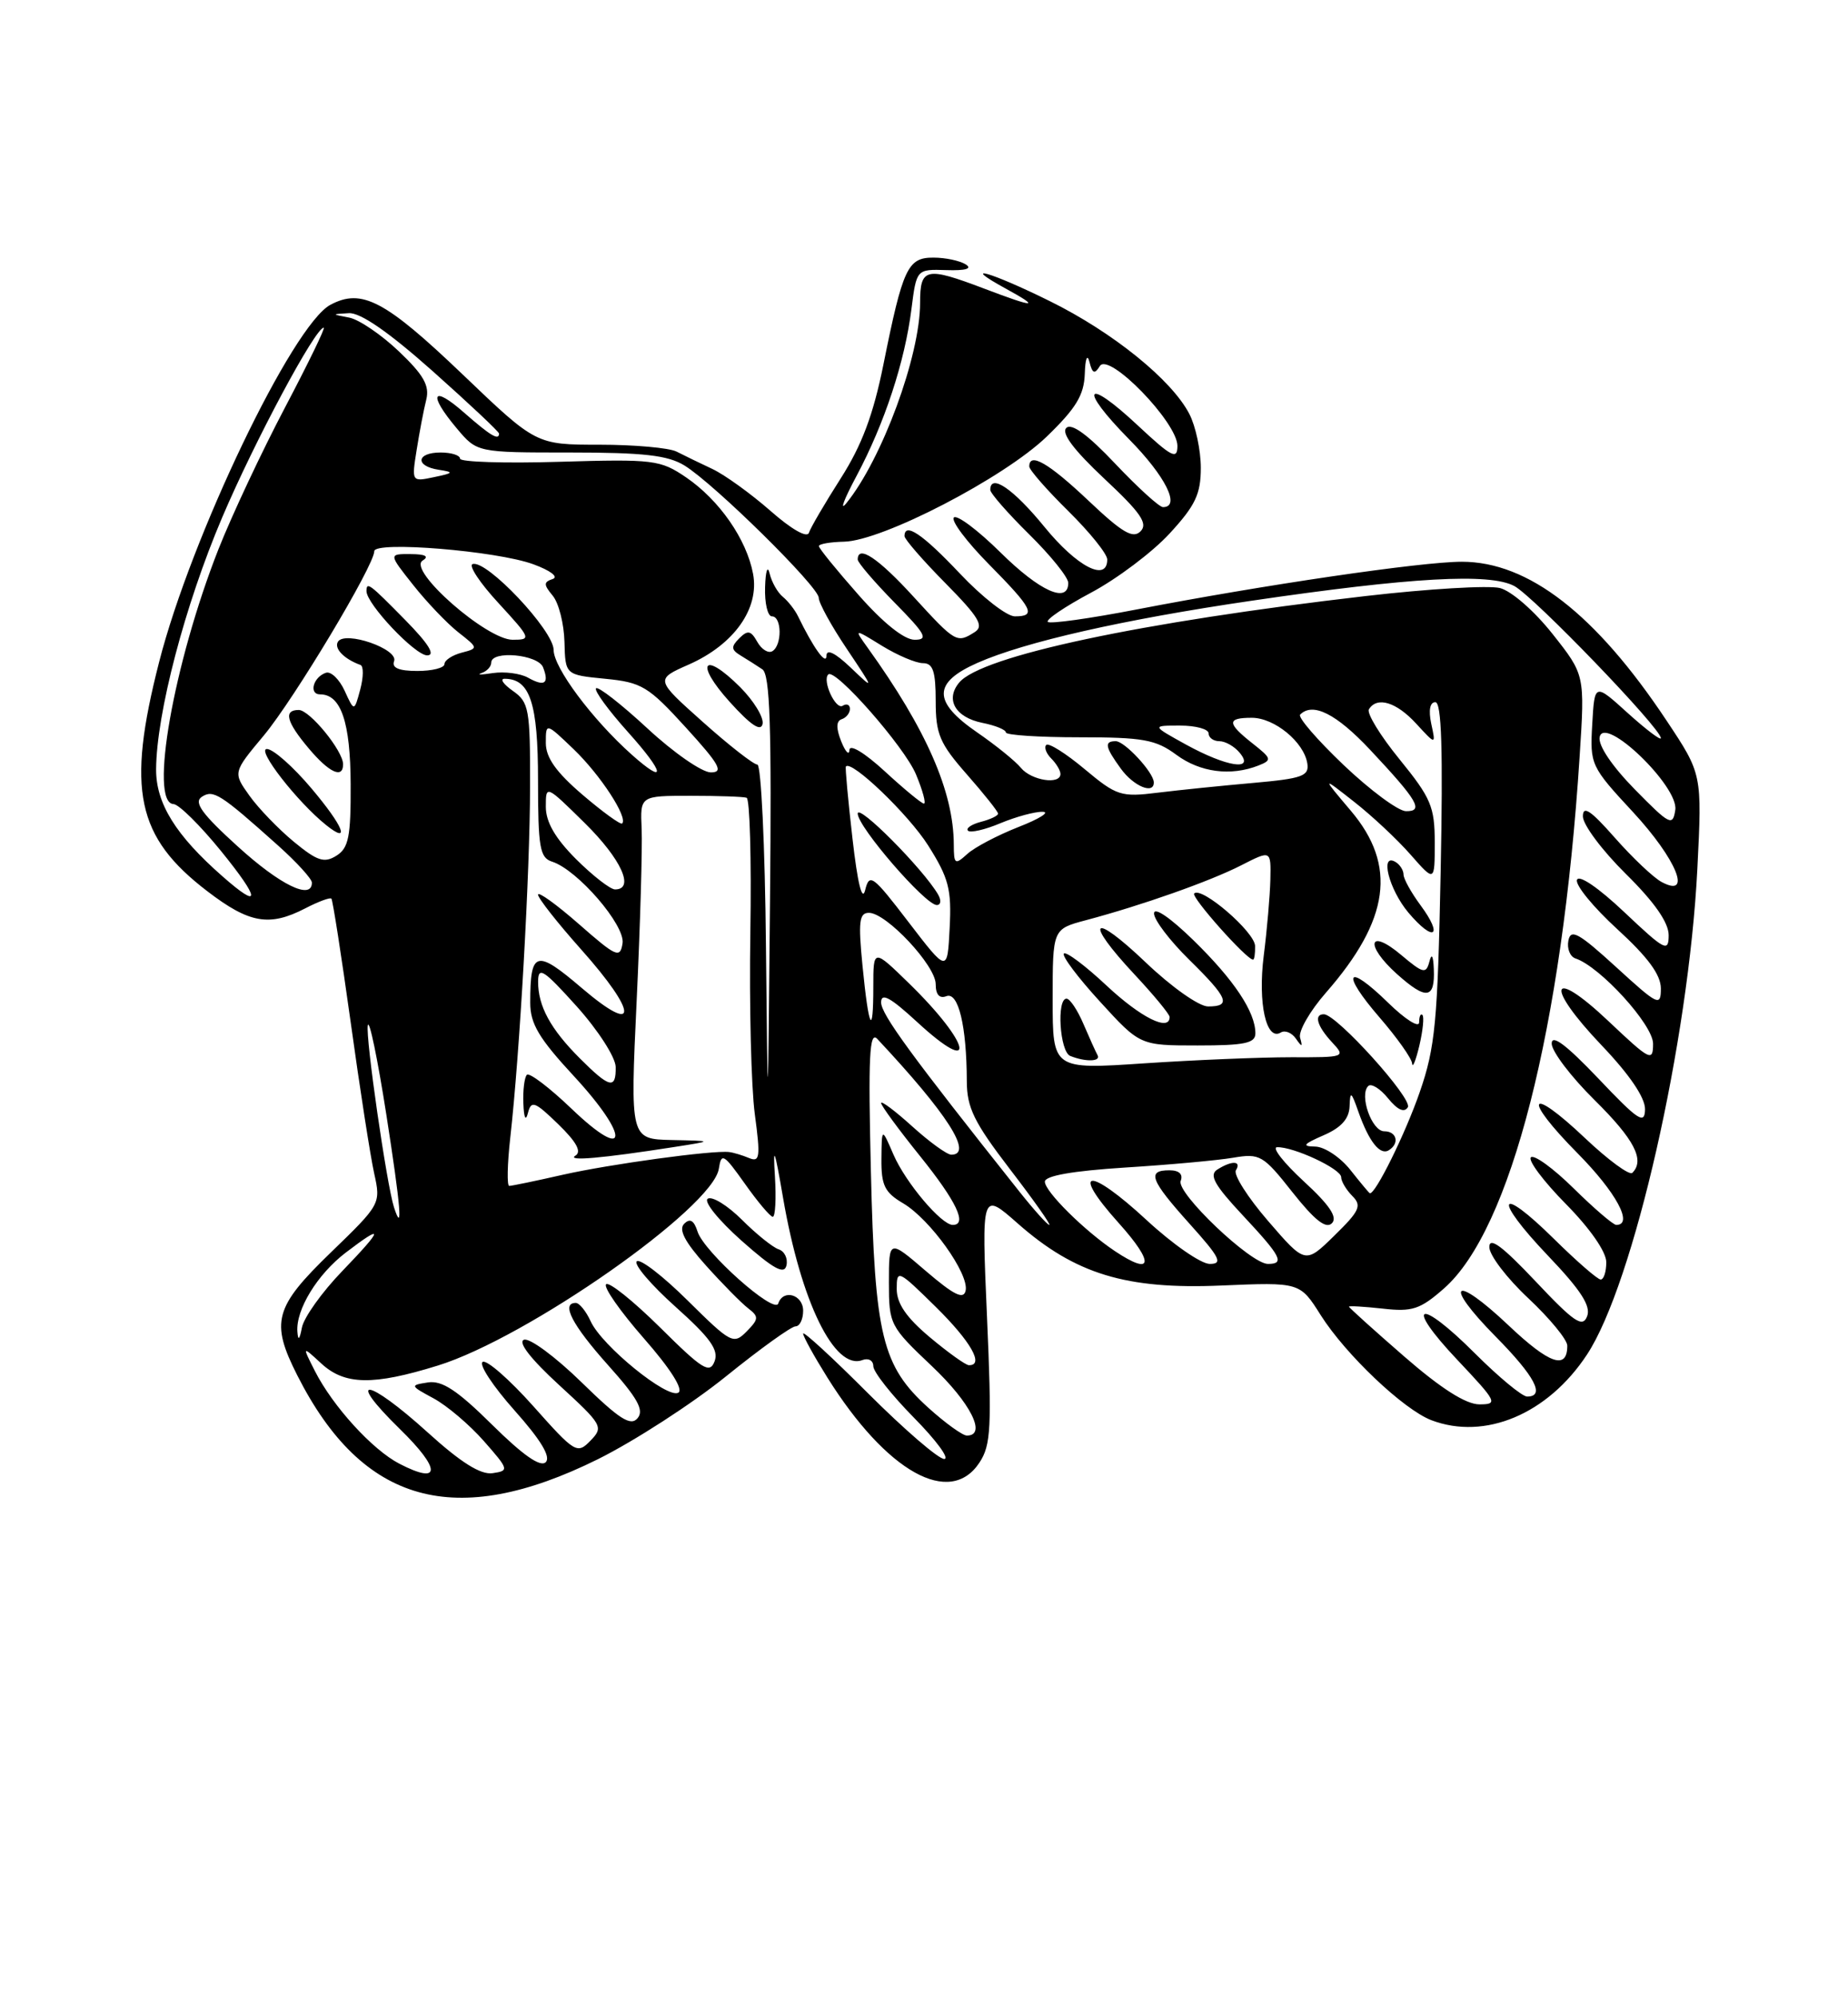 <?xml version="1.0" encoding="UTF-8" standalone="no"?>
<!DOCTYPE svg PUBLIC "-//W3C//DTD SVG 1.1//EN" "http://www.w3.org/Graphics/SVG/1.1/DTD/svg11.dtd" >
<svg xmlns="http://www.w3.org/2000/svg" xmlns:xlink="http://www.w3.org/1999/xlink" version="1.1" viewBox="0 0 237 256">
 <g >
 <path fill="currentColor"
d=" M 76.66 187.04 C 81.35 184.71 88.75 179.93 93.11 176.41 C 97.48 172.88 101.49 170.00 102.03 170.00 C 102.56 170.00 103.00 169.10 103.00 168.00 C 103.00 165.93 100.44 165.18 99.81 167.07 C 99.33 168.52 90.29 160.47 89.46 157.86 C 89.00 156.41 88.49 156.11 87.74 156.86 C 87.00 157.60 87.83 159.19 90.54 162.21 C 92.66 164.57 95.09 167.03 95.95 167.69 C 97.34 168.76 97.32 169.06 95.75 170.66 C 94.07 172.36 93.74 172.18 88.19 166.69 C 85.00 163.53 82.06 161.27 81.66 161.67 C 81.26 162.07 83.51 164.70 86.65 167.51 C 91.09 171.48 92.20 173.03 91.64 174.49 C 91.02 176.12 90.09 175.54 84.66 170.15 C 81.21 166.74 78.09 164.24 77.73 164.61 C 77.36 164.97 79.55 168.09 82.58 171.55 C 85.96 175.40 87.67 178.09 87.00 178.50 C 85.62 179.35 77.19 172.50 75.76 169.37 C 75.16 168.06 74.30 167.00 73.84 167.00 C 71.91 167.00 73.38 169.83 77.98 174.97 C 81.77 179.20 82.63 180.74 81.77 181.77 C 80.89 182.84 79.44 181.92 74.58 177.17 C 71.24 173.91 67.91 171.45 67.20 171.72 C 66.38 172.02 68.06 174.18 71.70 177.52 C 77.27 182.63 77.43 182.90 75.73 184.65 C 74.02 186.41 73.75 186.25 68.39 180.23 C 65.33 176.80 62.41 174.25 61.90 174.56 C 61.38 174.88 63.22 177.67 65.98 180.77 C 69.36 184.56 70.67 186.73 69.99 187.41 C 69.31 188.09 67.07 186.52 63.12 182.62 C 58.66 178.21 56.70 176.91 54.88 177.19 C 52.56 177.55 52.58 177.60 55.60 179.23 C 57.31 180.15 60.21 182.61 62.05 184.70 C 65.27 188.36 65.31 188.51 63.18 188.82 C 61.64 189.05 59.11 187.46 54.82 183.57 C 47.09 176.58 44.18 176.21 51.25 183.13 C 56.59 188.34 56.58 190.38 51.22 187.61 C 47.76 185.82 42.70 180.27 40.39 175.74 C 38.75 172.50 38.75 172.50 41.19 174.75 C 44.21 177.54 47.84 177.60 56.14 175.03 C 67.62 171.48 91.44 154.80 92.19 149.79 C 92.51 147.71 92.80 147.88 95.52 151.71 C 97.16 154.03 98.77 155.94 99.10 155.96 C 99.43 155.98 99.56 153.64 99.38 150.75 C 99.12 146.65 99.35 147.26 100.42 153.50 C 102.72 166.88 107.03 175.69 110.61 174.32 C 111.37 174.03 112.00 174.38 112.00 175.11 C 112.00 175.84 114.35 178.81 117.22 181.72 C 120.08 184.62 121.83 187.00 121.09 187.00 C 120.35 187.00 115.98 183.23 111.37 178.63 C 106.77 174.02 103.00 170.56 103.00 170.93 C 103.00 171.30 104.40 173.83 106.10 176.55 C 113.70 188.68 121.84 193.22 125.62 187.45 C 127.09 185.22 127.20 182.93 126.58 168.81 C 125.88 152.72 125.88 152.72 130.54 156.83 C 137.89 163.30 144.43 165.29 156.60 164.77 C 166.71 164.34 166.71 164.34 169.38 168.57 C 172.58 173.62 180.01 180.67 183.57 182.03 C 190.44 184.64 198.50 181.25 203.52 173.63 C 209.51 164.56 216.56 133.52 217.68 111.36 C 218.29 99.21 218.29 99.21 213.73 92.36 C 204.65 78.70 196.01 72.00 187.47 72.00 C 182.28 72.00 161.93 74.99 145.70 78.13 C 139.76 79.28 134.66 79.99 134.38 79.71 C 134.09 79.43 136.59 77.74 139.93 75.96 C 143.27 74.18 147.80 70.77 150.00 68.38 C 153.30 64.80 154.00 63.33 154.00 59.97 C 154.00 57.73 153.34 54.62 152.53 53.06 C 150.28 48.70 142.74 42.60 134.66 38.61 C 127.03 34.84 122.92 33.67 129.00 37.00 C 133.53 39.48 132.76 39.48 126.24 37.00 C 118.73 34.15 118.00 34.31 118.00 38.82 C 118.00 45.61 113.12 58.85 108.54 64.50 C 107.64 65.60 108.23 64.03 109.85 61.00 C 113.45 54.24 116.04 46.37 116.89 39.61 C 117.54 34.50 117.54 34.50 121.37 34.62 C 123.85 34.70 124.73 34.44 123.85 33.89 C 123.11 33.42 121.25 33.02 119.73 33.02 C 116.41 33.00 115.79 34.32 113.29 46.75 C 112.00 53.14 110.53 57.07 107.83 61.30 C 105.79 64.50 103.95 67.64 103.74 68.29 C 103.50 68.99 101.48 67.83 98.80 65.47 C 96.30 63.28 92.96 60.87 91.38 60.12 C 89.80 59.38 87.72 58.37 86.76 57.88 C 85.81 57.40 81.37 57.00 76.89 57.00 C 68.75 57.00 68.75 57.00 59.35 48.01 C 49.40 38.50 46.39 36.92 42.37 39.07 C 37.52 41.67 24.50 68.81 20.40 84.88 C 16.21 101.25 17.49 107.28 26.60 114.24 C 31.98 118.36 34.55 118.80 39.14 116.43 C 40.82 115.56 42.33 115.00 42.50 115.18 C 42.67 115.35 43.78 122.47 44.97 131.00 C 46.15 139.53 47.51 148.26 47.99 150.41 C 48.85 154.29 48.80 154.37 42.43 160.53 C 35.18 167.54 34.66 169.44 38.13 176.29 C 46.49 192.78 58.38 196.09 76.66 187.04 Z  M 99.86 160.13 C 99.11 159.88 96.99 158.18 95.15 156.34 C 93.31 154.51 91.34 153.29 90.77 153.64 C 90.20 153.99 92.15 156.40 95.12 159.04 C 99.22 162.67 100.59 163.41 100.86 162.19 C 101.06 161.30 100.61 160.37 99.86 160.13 Z  M 119.06 180.44 C 113.12 175.07 112.19 171.26 111.69 150.16 C 111.33 135.41 111.50 132.08 112.51 133.16 C 121.51 142.76 124.87 148.00 122.00 148.00 C 121.45 148.00 119.20 146.37 117.00 144.38 C 114.80 142.39 113.00 141.04 113.00 141.38 C 113.00 141.71 115.25 144.78 118.00 148.19 C 122.67 153.99 124.10 157.00 122.19 157.00 C 120.72 157.00 116.14 151.57 114.59 148.00 C 113.08 144.50 113.08 144.50 113.04 148.53 C 113.01 151.93 113.45 152.84 115.84 154.24 C 119.30 156.29 124.30 163.28 123.84 165.42 C 123.58 166.61 122.35 166.00 118.75 162.92 C 114.00 158.84 114.00 158.84 114.00 164.37 C 114.00 169.76 114.13 170.01 119.50 175.09 C 124.47 179.79 126.60 184.00 124.00 184.00 C 123.45 184.00 121.23 182.40 119.06 180.44 Z  M 180.07 173.85 C 176.18 170.47 173.00 167.60 173.00 167.48 C 173.00 167.35 174.95 167.47 177.34 167.73 C 181.12 168.16 182.13 167.83 185.19 165.14 C 193.75 157.62 200.34 131.80 202.58 97.00 C 203.26 86.50 203.26 86.50 199.12 81.27 C 196.77 78.30 193.84 75.75 192.36 75.37 C 190.91 75.01 183.15 75.47 175.12 76.40 C 146.27 79.73 125.84 84.08 123.01 87.49 C 121.20 89.66 122.52 91.95 125.98 92.65 C 127.64 92.98 129.00 93.53 129.00 93.88 C 129.00 94.22 133.24 94.50 138.41 94.50 C 146.60 94.50 148.22 94.79 150.87 96.75 C 153.92 99.00 157.84 99.51 161.39 98.12 C 163.16 97.42 163.10 97.23 160.64 95.29 C 157.34 92.69 157.32 92.00 160.54 92.00 C 163.45 92.00 167.24 95.12 167.66 97.86 C 167.91 99.47 167.01 99.79 160.72 100.35 C 156.75 100.70 151.24 101.26 148.48 101.60 C 143.76 102.19 143.19 102.00 139.10 98.58 C 136.70 96.57 134.49 95.18 134.18 95.48 C 133.88 95.79 134.17 96.57 134.82 97.22 C 135.47 97.87 136.00 98.76 136.00 99.20 C 136.00 100.62 132.28 100.05 130.93 98.42 C 130.21 97.54 127.68 95.50 125.31 93.87 C 119.60 89.94 119.61 87.50 125.36 84.96 C 131.45 82.27 144.05 79.41 160.50 77.00 C 181.00 73.99 191.04 73.43 194.20 75.11 C 196.71 76.45 213.00 93.35 213.00 94.61 C 213.00 94.95 211.09 93.50 208.75 91.39 C 204.50 87.54 204.50 87.54 204.20 92.83 C 203.90 98.01 204.00 98.24 209.45 104.11 C 215.01 110.12 217.08 115.18 213.10 113.05 C 212.06 112.50 209.36 109.94 207.10 107.38 C 204.00 103.86 203.00 103.19 203.00 104.64 C 203.00 105.70 205.47 109.01 208.50 112.00 C 212.17 115.62 214.00 118.24 214.00 119.86 C 214.00 122.09 213.53 121.84 208.32 116.92 C 205.00 113.78 202.48 112.06 202.24 112.78 C 202.02 113.45 204.35 116.29 207.42 119.10 C 211.34 122.69 213.00 124.94 213.00 126.70 C 213.00 129.05 212.65 128.88 207.25 123.94 C 202.46 119.57 201.44 119.00 201.14 120.56 C 200.94 121.58 201.35 122.62 202.06 122.85 C 205.23 123.91 212.00 131.35 212.00 133.77 C 212.00 136.13 211.63 135.94 206.32 130.92 C 198.77 123.78 198.03 126.25 205.40 133.98 C 208.98 137.73 210.99 140.69 210.97 142.18 C 210.94 144.18 210.11 143.64 204.97 138.22 C 200.85 133.90 199.00 132.51 199.00 133.76 C 199.00 134.75 201.47 138.01 204.50 141.00 C 209.60 146.04 210.98 148.69 209.34 150.33 C 208.98 150.69 206.25 148.69 203.28 145.88 C 195.99 138.98 195.17 140.59 202.31 147.81 C 207.27 152.82 209.53 157.00 207.28 157.00 C 206.89 157.00 204.43 154.89 201.81 152.31 C 199.19 149.73 196.72 147.94 196.33 148.34 C 195.94 148.73 197.95 151.41 200.81 154.31 C 203.92 157.46 206.00 160.45 206.00 161.78 C 206.00 163.00 205.68 164.00 205.28 164.00 C 204.89 164.00 202.20 161.66 199.31 158.81 C 192.09 151.68 191.40 153.47 198.50 160.92 C 202.75 165.37 204.06 167.40 203.54 168.72 C 202.96 170.21 201.88 169.48 196.92 164.22 C 192.66 159.71 191.00 158.48 191.00 159.84 C 191.00 160.88 193.25 163.83 196.00 166.40 C 198.75 168.98 201.00 171.71 201.00 172.48 C 201.00 175.63 198.71 174.84 193.49 169.90 C 186.40 163.19 184.97 164.38 191.81 171.31 C 196.85 176.41 198.21 179.00 195.85 179.00 C 195.21 179.00 192.21 176.51 189.17 173.48 C 181.93 166.23 179.97 166.97 186.92 174.32 C 192.00 179.70 192.15 180.00 189.72 180.00 C 188.00 180.00 184.79 177.96 180.07 173.85 Z  M 147.97 100.25 C 147.91 98.96 144.23 95.00 143.09 95.00 C 141.58 95.00 141.72 95.74 143.75 98.53 C 145.40 100.80 148.04 101.88 147.97 100.25 Z  M 119.25 171.40 C 116.23 168.87 115.00 167.07 115.00 165.20 C 115.00 162.67 115.18 162.76 120.00 167.50 C 124.51 171.94 126.27 175.03 124.25 174.98 C 123.84 174.97 121.59 173.36 119.25 171.40 Z  M 38.14 170.70 C 37.92 167.87 40.69 163.34 44.34 160.55 C 49.31 156.76 49.18 157.43 43.90 162.91 C 41.29 165.61 38.96 168.88 38.72 170.16 C 38.42 171.72 38.23 171.90 38.14 170.70 Z  M 142.97 160.35 C 139.07 157.74 134.00 152.72 134.00 151.46 C 134.00 150.70 137.56 150.08 144.25 149.65 C 149.89 149.30 156.14 148.73 158.14 148.39 C 161.58 147.81 161.99 148.04 165.76 152.82 C 168.59 156.39 170.05 157.55 170.81 156.79 C 171.57 156.03 170.52 154.46 167.19 151.40 C 164.61 149.02 163.08 147.06 163.78 147.04 C 165.90 146.97 172.00 149.82 172.00 150.88 C 172.00 151.42 172.65 152.50 173.43 153.29 C 174.68 154.54 174.37 155.20 171.13 158.37 C 167.40 162.02 167.40 162.02 162.64 156.51 C 160.02 153.48 158.16 150.55 158.50 150.00 C 159.26 148.77 157.98 148.72 156.11 149.91 C 155.03 150.60 155.74 151.88 159.36 155.75 C 164.31 161.04 164.81 162.00 162.61 162.00 C 160.41 162.00 150.83 152.89 151.42 151.36 C 151.75 150.50 151.22 150.00 149.97 150.00 C 147.04 150.00 147.52 151.25 152.59 156.89 C 156.46 161.19 156.86 162.00 155.15 162.00 C 154.03 162.00 150.40 159.48 147.08 156.41 C 139.58 149.47 137.15 149.73 143.49 156.78 C 148.10 161.91 147.85 163.61 142.97 160.35 Z  M 130.75 152.75 C 116.86 135.28 113.00 130.00 113.00 128.48 C 113.00 127.19 114.18 127.83 117.58 130.96 C 125.45 138.22 124.55 133.81 116.58 126.04 C 112.00 121.58 112.00 121.58 112.00 126.46 C 112.00 133.06 111.41 131.92 110.61 123.75 C 110.06 118.13 110.19 117.00 111.44 117.00 C 113.67 117.00 120.00 123.76 120.00 126.14 C 120.00 127.49 120.48 128.03 121.38 127.68 C 122.91 127.10 123.97 131.52 123.99 138.58 C 124.00 141.98 124.92 143.85 129.50 149.83 C 132.53 153.77 134.81 157.00 134.57 157.00 C 134.33 157.00 132.61 155.09 130.75 152.75 Z  M 50.53 154.75 C 49.59 151.83 46.86 132.95 47.17 131.43 C 47.35 130.52 48.42 135.67 49.55 142.89 C 51.39 154.69 51.70 158.35 50.53 154.75 Z  M 173.17 149.94 C 171.89 148.33 169.87 146.98 168.67 146.96 C 166.92 146.93 167.13 146.65 169.75 145.51 C 172.01 144.53 173.02 143.40 173.08 141.80 C 173.15 139.79 173.29 139.88 174.21 142.50 C 175.56 146.32 176.99 148.13 178.11 147.43 C 179.52 146.56 179.14 145.00 177.52 145.00 C 175.93 145.00 174.29 140.37 175.47 139.20 C 175.85 138.82 177.00 139.52 178.01 140.77 C 179.22 142.26 180.09 142.66 180.55 141.92 C 181.21 140.85 171.42 130.00 169.78 130.00 C 168.47 130.00 168.91 131.52 170.82 133.58 C 172.61 135.50 172.53 135.53 165.57 135.51 C 161.68 135.51 153.21 135.86 146.75 136.29 C 135.00 137.08 135.00 137.08 135.00 128.08 C 135.00 119.08 135.00 119.08 139.25 117.95 C 146.43 116.04 155.17 112.96 159.18 110.91 C 163.00 108.96 163.00 108.96 162.92 112.73 C 162.87 114.80 162.49 119.20 162.07 122.50 C 161.30 128.58 162.39 133.49 164.26 132.34 C 164.79 132.01 165.66 132.36 166.19 133.12 C 166.98 134.25 167.08 134.23 166.73 133.00 C 166.50 132.18 167.99 129.58 170.05 127.23 C 178.22 117.90 179.18 110.93 173.25 103.93 C 169.50 99.50 169.50 99.50 173.65 102.76 C 175.94 104.55 179.20 107.60 180.90 109.54 C 184.00 113.07 184.00 113.07 184.00 107.97 C 184.00 103.41 183.52 102.28 179.50 97.34 C 177.02 94.30 175.25 91.41 175.56 90.91 C 176.60 89.23 179.08 89.98 181.62 92.75 C 184.15 95.50 184.15 95.50 183.55 92.75 C 183.19 91.04 183.38 90.00 184.08 90.00 C 184.88 90.00 185.07 96.14 184.76 111.75 C 184.37 131.03 184.07 134.24 182.07 140.00 C 180.22 145.34 176.35 153.17 175.67 152.94 C 175.58 152.91 174.45 151.56 173.17 149.94 Z  M 182.42 130.09 C 182.19 129.86 182.00 130.28 182.00 131.04 C 182.00 131.79 180.21 130.66 178.02 128.52 C 172.65 123.28 171.91 124.62 176.95 130.44 C 179.18 133.02 181.05 135.66 181.10 136.31 C 181.16 136.96 181.57 135.93 182.03 134.01 C 182.48 132.09 182.66 130.32 182.42 130.09 Z  M 140.76 135.25 C 140.53 134.84 139.72 133.04 138.95 131.25 C 138.19 129.46 137.21 128.00 136.78 128.00 C 135.48 128.00 135.91 134.80 137.25 135.34 C 139.21 136.13 141.21 136.08 140.76 135.25 Z  M 161.00 132.45 C 161.00 129.71 158.28 125.62 153.08 120.54 C 150.09 117.62 148.00 116.19 148.00 117.08 C 148.00 117.91 150.03 120.57 152.50 123.00 C 157.52 127.93 157.95 129.00 154.93 129.00 C 153.77 129.00 150.23 126.50 146.93 123.35 C 139.99 116.74 138.94 117.88 145.50 124.90 C 147.97 127.54 150.00 130.00 150.00 130.35 C 150.00 132.27 146.32 130.44 141.94 126.35 C 139.21 123.79 136.73 121.93 136.44 122.22 C 136.15 122.51 138.23 125.28 141.06 128.37 C 146.20 134.00 146.20 134.00 153.60 134.00 C 159.62 134.00 161.00 133.71 161.00 132.45 Z  M 183.88 124.19 C 183.81 122.46 183.60 122.13 183.31 123.27 C 182.89 124.86 182.51 124.77 179.71 122.41 C 175.49 118.85 174.99 121.12 179.17 124.86 C 182.93 128.22 184.05 128.06 183.88 124.19 Z  M 160.96 121.25 C 160.93 119.46 154.09 113.57 153.15 114.52 C 152.71 114.96 159.86 123.00 160.70 123.00 C 160.87 123.00 160.98 122.21 160.96 121.25 Z  M 182.18 116.03 C 180.98 114.41 180.00 112.64 180.00 112.10 C 180.00 111.56 179.55 110.84 179.00 110.50 C 176.91 109.21 178.11 113.98 180.62 116.97 C 183.88 120.83 185.16 120.06 182.18 116.03 Z  M 65.44 145.82 C 66.65 135.15 67.96 111.94 67.98 100.81 C 68.00 90.88 67.84 90.00 65.78 88.56 C 64.56 87.70 64.07 87.00 64.71 87.00 C 67.97 87.00 69.00 90.11 69.00 100.00 C 69.00 108.62 69.23 109.94 70.80 110.44 C 74.05 111.47 80.20 118.59 79.84 120.91 C 79.53 122.87 79.05 122.66 74.25 118.45 C 71.36 115.92 69.00 114.22 69.00 114.67 C 69.01 115.13 71.48 118.27 74.50 121.66 C 81.85 129.89 81.91 132.87 74.60 126.63 C 68.74 121.63 68.00 121.84 68.00 128.52 C 68.00 131.22 69.11 133.08 73.58 137.91 C 80.84 145.75 80.63 149.12 73.32 142.13 C 70.48 139.41 67.89 137.44 67.57 137.76 C 67.26 138.08 67.05 139.72 67.12 141.42 C 67.19 143.31 67.42 143.78 67.71 142.64 C 68.13 141.01 68.58 141.17 71.59 144.09 C 73.93 146.36 74.62 147.62 73.80 148.12 C 72.60 148.86 77.16 148.47 86.50 147.01 C 91.50 146.23 91.50 146.23 86.16 146.12 C 80.82 146.00 80.82 146.00 81.65 128.25 C 82.11 118.49 82.39 108.59 82.29 106.25 C 82.09 102.00 82.09 102.00 88.55 102.00 C 92.10 102.00 95.34 102.11 95.75 102.25 C 96.16 102.39 96.38 110.15 96.23 119.50 C 96.08 128.85 96.34 139.33 96.80 142.79 C 97.54 148.31 97.45 149.00 96.07 148.43 C 95.21 148.07 94.05 147.72 93.50 147.66 C 91.39 147.41 78.22 149.21 72.19 150.57 C 68.72 151.36 65.62 152.00 65.31 152.00 C 65.00 152.00 65.06 149.22 65.44 145.82 Z  M 98.23 121.25 C 98.11 108.46 97.61 98.00 97.13 98.00 C 96.65 98.00 93.50 95.54 90.14 92.54 C 84.02 87.08 84.02 87.08 88.35 85.17 C 94.15 82.60 97.41 78.00 96.58 73.56 C 95.75 69.12 92.25 64.09 87.98 61.18 C 84.68 58.94 83.84 58.83 71.75 59.19 C 64.74 59.40 59.00 59.22 59.00 58.79 C 59.00 58.35 57.88 58.00 56.50 58.00 C 53.39 58.00 53.19 59.74 56.25 60.21 C 58.26 60.52 58.19 60.63 55.64 61.16 C 52.79 61.76 52.78 61.76 53.44 57.63 C 53.80 55.36 54.35 52.47 54.67 51.21 C 55.11 49.43 54.32 48.04 51.15 45.03 C 48.91 42.90 46.04 40.95 44.79 40.71 C 42.50 40.27 42.50 40.27 44.74 40.14 C 46.22 40.05 49.84 42.55 55.49 47.57 C 60.17 51.74 64.00 55.34 64.00 55.57 C 64.00 56.51 62.91 55.86 59.53 52.90 C 55.41 49.27 54.85 50.48 58.59 54.92 C 61.18 58.00 61.18 58.00 73.12 58.00 C 82.54 58.00 85.65 58.35 87.79 59.67 C 91.62 62.03 105.00 75.21 105.00 76.62 C 105.00 77.27 106.61 80.21 108.59 83.15 C 112.17 88.50 112.17 88.50 109.09 85.56 C 107.09 83.66 105.99 83.13 105.99 84.06 C 105.97 85.35 104.31 83.03 102.35 79.00 C 101.95 78.17 101.07 77.05 100.40 76.50 C 99.72 75.95 98.96 74.60 98.70 73.50 C 98.44 72.40 98.18 73.19 98.12 75.25 C 98.05 77.31 98.45 79.00 99.00 79.00 C 100.27 79.00 100.32 82.69 99.06 83.46 C 98.55 83.78 97.67 83.25 97.12 82.27 C 96.30 80.81 95.90 80.73 94.81 81.81 C 93.73 82.90 93.76 83.28 95.00 84.03 C 95.83 84.53 97.07 85.32 97.77 85.79 C 98.75 86.45 98.97 93.09 98.75 115.57 C 98.47 144.50 98.47 144.50 98.23 121.25 Z  M 94.93 88.08 C 90.19 83.35 89.05 84.94 93.58 89.96 C 96.28 92.95 97.59 93.83 97.80 92.78 C 97.96 91.94 96.67 89.83 94.93 88.08 Z  M 74.36 135.65 C 70.59 131.88 69.00 128.94 69.01 125.82 C 69.02 123.82 69.70 124.26 73.97 129.00 C 76.70 132.04 78.93 135.50 78.96 136.75 C 79.01 139.67 78.18 139.47 74.36 135.65 Z  M 116.52 118.19 C 111.91 112.17 111.50 111.87 110.95 114.10 C 110.57 115.62 109.98 113.20 109.33 107.50 C 108.76 102.55 108.38 98.39 108.48 98.25 C 109.15 97.33 116.51 104.38 119.03 108.36 C 121.68 112.55 122.05 113.99 121.79 118.95 C 121.50 124.68 121.50 124.68 116.52 118.19 Z  M 120.30 114.64 C 118.36 111.33 110.00 102.93 110.00 104.28 C 110.00 105.98 118.67 116.00 120.14 116.00 C 120.67 116.00 120.74 115.40 120.30 114.64 Z  M 28.53 112.32 C 22.54 107.07 20.00 102.97 20.02 98.61 C 20.06 91.47 23.71 77.55 28.49 66.33 C 32.66 56.54 40.44 42.00 41.52 42.00 C 41.75 42.00 39.51 46.61 36.54 52.25 C 33.57 57.89 29.73 66.06 28.01 70.41 C 22.27 84.98 19.10 102.91 22.25 103.06 C 22.94 103.09 25.67 105.79 28.33 109.06 C 33.42 115.32 33.50 116.70 28.53 112.32 Z  M 30.50 108.50 C 25.89 104.32 24.82 102.84 25.87 102.14 C 27.35 101.16 28.24 101.73 35.67 108.38 C 38.05 110.51 40.00 112.65 40.00 113.13 C 40.00 115.42 35.93 113.44 30.50 108.50 Z  M 73.88 110.12 C 71.20 107.44 70.00 105.36 70.00 103.41 C 70.00 100.58 70.00 100.58 75.00 105.50 C 79.67 110.10 81.45 114.00 78.88 114.00 C 78.27 114.00 76.02 112.25 73.88 110.12 Z  M 37.67 107.88 C 35.70 106.25 33.13 103.59 31.98 101.97 C 29.87 99.01 29.87 99.01 33.84 94.26 C 37.74 89.57 48.00 72.47 48.00 70.65 C 48.00 69.32 63.68 70.60 68.39 72.32 C 70.58 73.12 71.67 73.94 70.89 74.21 C 69.70 74.61 69.70 74.92 70.89 76.36 C 71.66 77.29 72.33 79.95 72.39 82.27 C 72.50 86.50 72.50 86.50 77.61 87.00 C 82.30 87.46 83.14 87.96 87.96 93.25 C 92.29 98.00 92.84 99.00 91.16 99.00 C 90.03 99.00 86.37 96.46 83.03 93.36 C 79.68 90.26 76.72 87.95 76.44 88.22 C 76.17 88.50 78.02 91.03 80.56 93.86 C 85.27 99.10 85.52 100.74 81.00 96.71 C 75.93 92.18 71.00 85.57 71.00 83.30 C 71.00 80.81 62.40 71.70 60.61 72.30 C 60.06 72.48 61.56 74.74 63.94 77.31 C 68.11 81.85 68.17 82.00 65.74 82.00 C 62.41 82.00 52.25 73.09 54.19 71.86 C 55.07 71.31 54.57 71.03 52.67 71.02 C 49.83 71.00 49.83 71.00 52.99 74.98 C 54.72 77.17 57.32 79.89 58.76 81.03 C 61.36 83.07 61.37 83.09 59.19 83.66 C 57.99 83.98 57.00 84.63 57.00 85.12 C 57.00 85.60 55.44 86.00 53.53 86.00 C 51.16 86.00 50.22 85.60 50.54 84.75 C 51.14 83.19 44.24 80.80 43.34 82.25 C 42.81 83.11 44.12 84.47 46.23 85.23 C 46.64 85.38 46.62 86.79 46.20 88.37 C 45.43 91.23 45.43 91.23 44.20 88.54 C 43.52 87.06 42.44 86.02 41.80 86.23 C 40.16 86.78 39.57 89.00 41.06 89.00 C 43.73 89.00 44.94 92.56 44.97 100.51 C 45.00 107.26 44.71 108.70 43.14 109.68 C 41.58 110.66 40.68 110.36 37.67 107.88 Z  M 39.95 101.06 C 37.61 98.28 35.03 96.00 34.23 96.00 C 32.84 96.00 38.12 102.78 41.81 105.74 C 45.00 108.30 44.07 105.94 39.95 101.06 Z  M 44.00 97.96 C 44.00 96.24 39.72 91.00 38.31 91.00 C 36.33 91.00 36.72 92.52 39.59 95.92 C 42.21 99.04 44.00 99.86 44.00 97.96 Z  M 52.00 79.50 C 47.38 74.80 47.00 74.51 47.00 75.77 C 47.00 77.41 53.23 84.00 54.78 84.00 C 55.88 84.00 54.98 82.53 52.00 79.50 Z  M 122.32 108.25 C 122.30 101.47 118.80 93.49 111.28 83.03 C 109.50 80.55 109.50 80.55 113.12 82.78 C 115.11 84.00 117.47 85.00 118.37 85.00 C 119.65 85.00 120.00 86.03 120.00 89.86 C 120.00 94.10 120.51 95.29 124.00 99.26 C 126.20 101.76 128.00 104.02 128.00 104.29 C 128.00 104.55 127.01 105.03 125.79 105.34 C 124.58 105.66 123.84 106.17 124.14 106.47 C 124.44 106.78 126.32 106.35 128.31 105.51 C 130.31 104.68 132.74 104.02 133.72 104.05 C 134.70 104.07 133.31 104.95 130.64 105.99 C 127.97 107.04 125.00 108.59 124.06 109.45 C 122.47 110.89 122.33 110.80 122.32 108.25 Z  M 74.71 101.87 C 71.32 98.97 70.00 97.11 70.00 95.23 C 70.00 92.61 70.00 92.61 73.59 96.05 C 77.00 99.33 80.56 104.78 79.79 105.55 C 79.59 105.74 77.31 104.09 74.71 101.87 Z  M 209.65 101.17 C 206.73 98.19 204.94 95.54 205.15 94.48 C 205.72 91.58 215.31 100.80 214.85 103.81 C 214.53 105.94 214.15 105.75 209.65 101.17 Z  M 172.32 98.06 C 168.93 94.83 166.41 91.92 166.74 91.59 C 168.36 89.97 171.37 91.48 175.71 96.10 C 181.83 102.62 182.64 104.01 180.30 103.97 C 179.31 103.95 175.72 101.29 172.32 98.06 Z  M 113.48 98.87 C 110.89 96.49 108.97 95.33 108.94 96.12 C 108.90 96.88 108.43 96.38 107.88 95.02 C 107.21 93.33 107.23 92.42 107.95 92.18 C 108.53 91.99 109.00 91.39 109.00 90.86 C 109.00 90.32 108.58 90.14 108.07 90.46 C 107.17 91.02 105.42 87.24 106.22 86.45 C 107.09 85.58 116.00 95.72 117.47 99.25 C 118.33 101.31 118.79 103.00 118.49 103.00 C 118.20 103.00 115.94 101.14 113.48 98.87 Z  M 152.09 95.43 C 147.69 93.00 147.69 93.00 151.34 93.00 C 153.35 93.00 155.00 93.45 155.00 94.00 C 155.00 94.55 155.62 95.00 156.38 95.00 C 157.14 95.00 158.32 95.67 159.00 96.50 C 160.96 98.87 157.31 98.30 152.09 95.43 Z  M 67.70 86.85 C 66.72 86.31 64.70 86.05 63.21 86.27 C 61.72 86.50 61.06 86.50 61.75 86.27 C 62.44 86.04 63.00 85.44 63.00 84.93 C 63.00 83.32 69.02 83.88 69.65 85.54 C 70.46 87.63 69.84 88.05 67.70 86.85 Z  M 110.10 76.25 C 107.31 73.09 105.02 70.28 105.02 70.00 C 105.01 69.72 106.47 69.47 108.25 69.43 C 113.18 69.32 128.75 61.25 134.23 55.97 C 138.00 52.33 139.02 50.65 139.12 47.93 C 139.18 45.95 139.44 45.30 139.72 46.40 C 140.10 47.89 140.38 48.00 141.05 46.92 C 142.19 45.08 151.00 54.15 151.00 57.15 C 151.00 58.97 150.27 58.59 145.93 54.54 C 139.16 48.20 138.24 49.65 144.81 56.31 C 149.47 61.03 151.45 65.00 149.15 65.00 C 148.67 65.00 145.92 62.49 143.02 59.43 C 139.51 55.71 137.41 54.19 136.75 54.85 C 136.08 55.52 137.71 57.68 141.62 61.35 C 146.28 65.70 147.25 67.10 146.28 68.09 C 145.31 69.09 143.94 68.29 139.59 64.17 C 134.49 59.35 132.00 57.91 132.00 59.79 C 132.00 60.22 134.25 62.79 137.00 65.50 C 139.75 68.21 142.00 71.00 142.00 71.71 C 142.00 74.65 138.12 72.65 133.96 67.55 C 129.96 62.65 127.00 60.63 127.00 62.79 C 127.00 63.22 129.25 65.79 132.00 68.50 C 134.75 71.21 137.00 74.00 137.00 74.71 C 137.00 77.43 133.35 75.79 128.31 70.81 C 125.41 67.95 122.73 65.94 122.33 66.33 C 121.94 66.73 123.95 69.41 126.81 72.31 C 132.47 78.04 132.95 79.00 130.15 79.00 C 129.12 79.00 125.95 76.53 123.09 73.50 C 118.31 68.44 116.00 66.89 116.00 68.72 C 116.00 69.11 118.36 71.83 121.25 74.75 C 125.54 79.10 126.23 80.24 125.00 81.02 C 122.71 82.47 122.55 82.38 117.17 76.50 C 112.63 71.53 110.00 69.77 110.00 71.72 C 110.00 72.11 112.12 74.58 114.71 77.22 C 118.72 81.29 119.11 82.00 117.30 82.00 C 115.96 82.00 113.28 79.86 110.10 76.25 Z "/>
</g>
</svg>